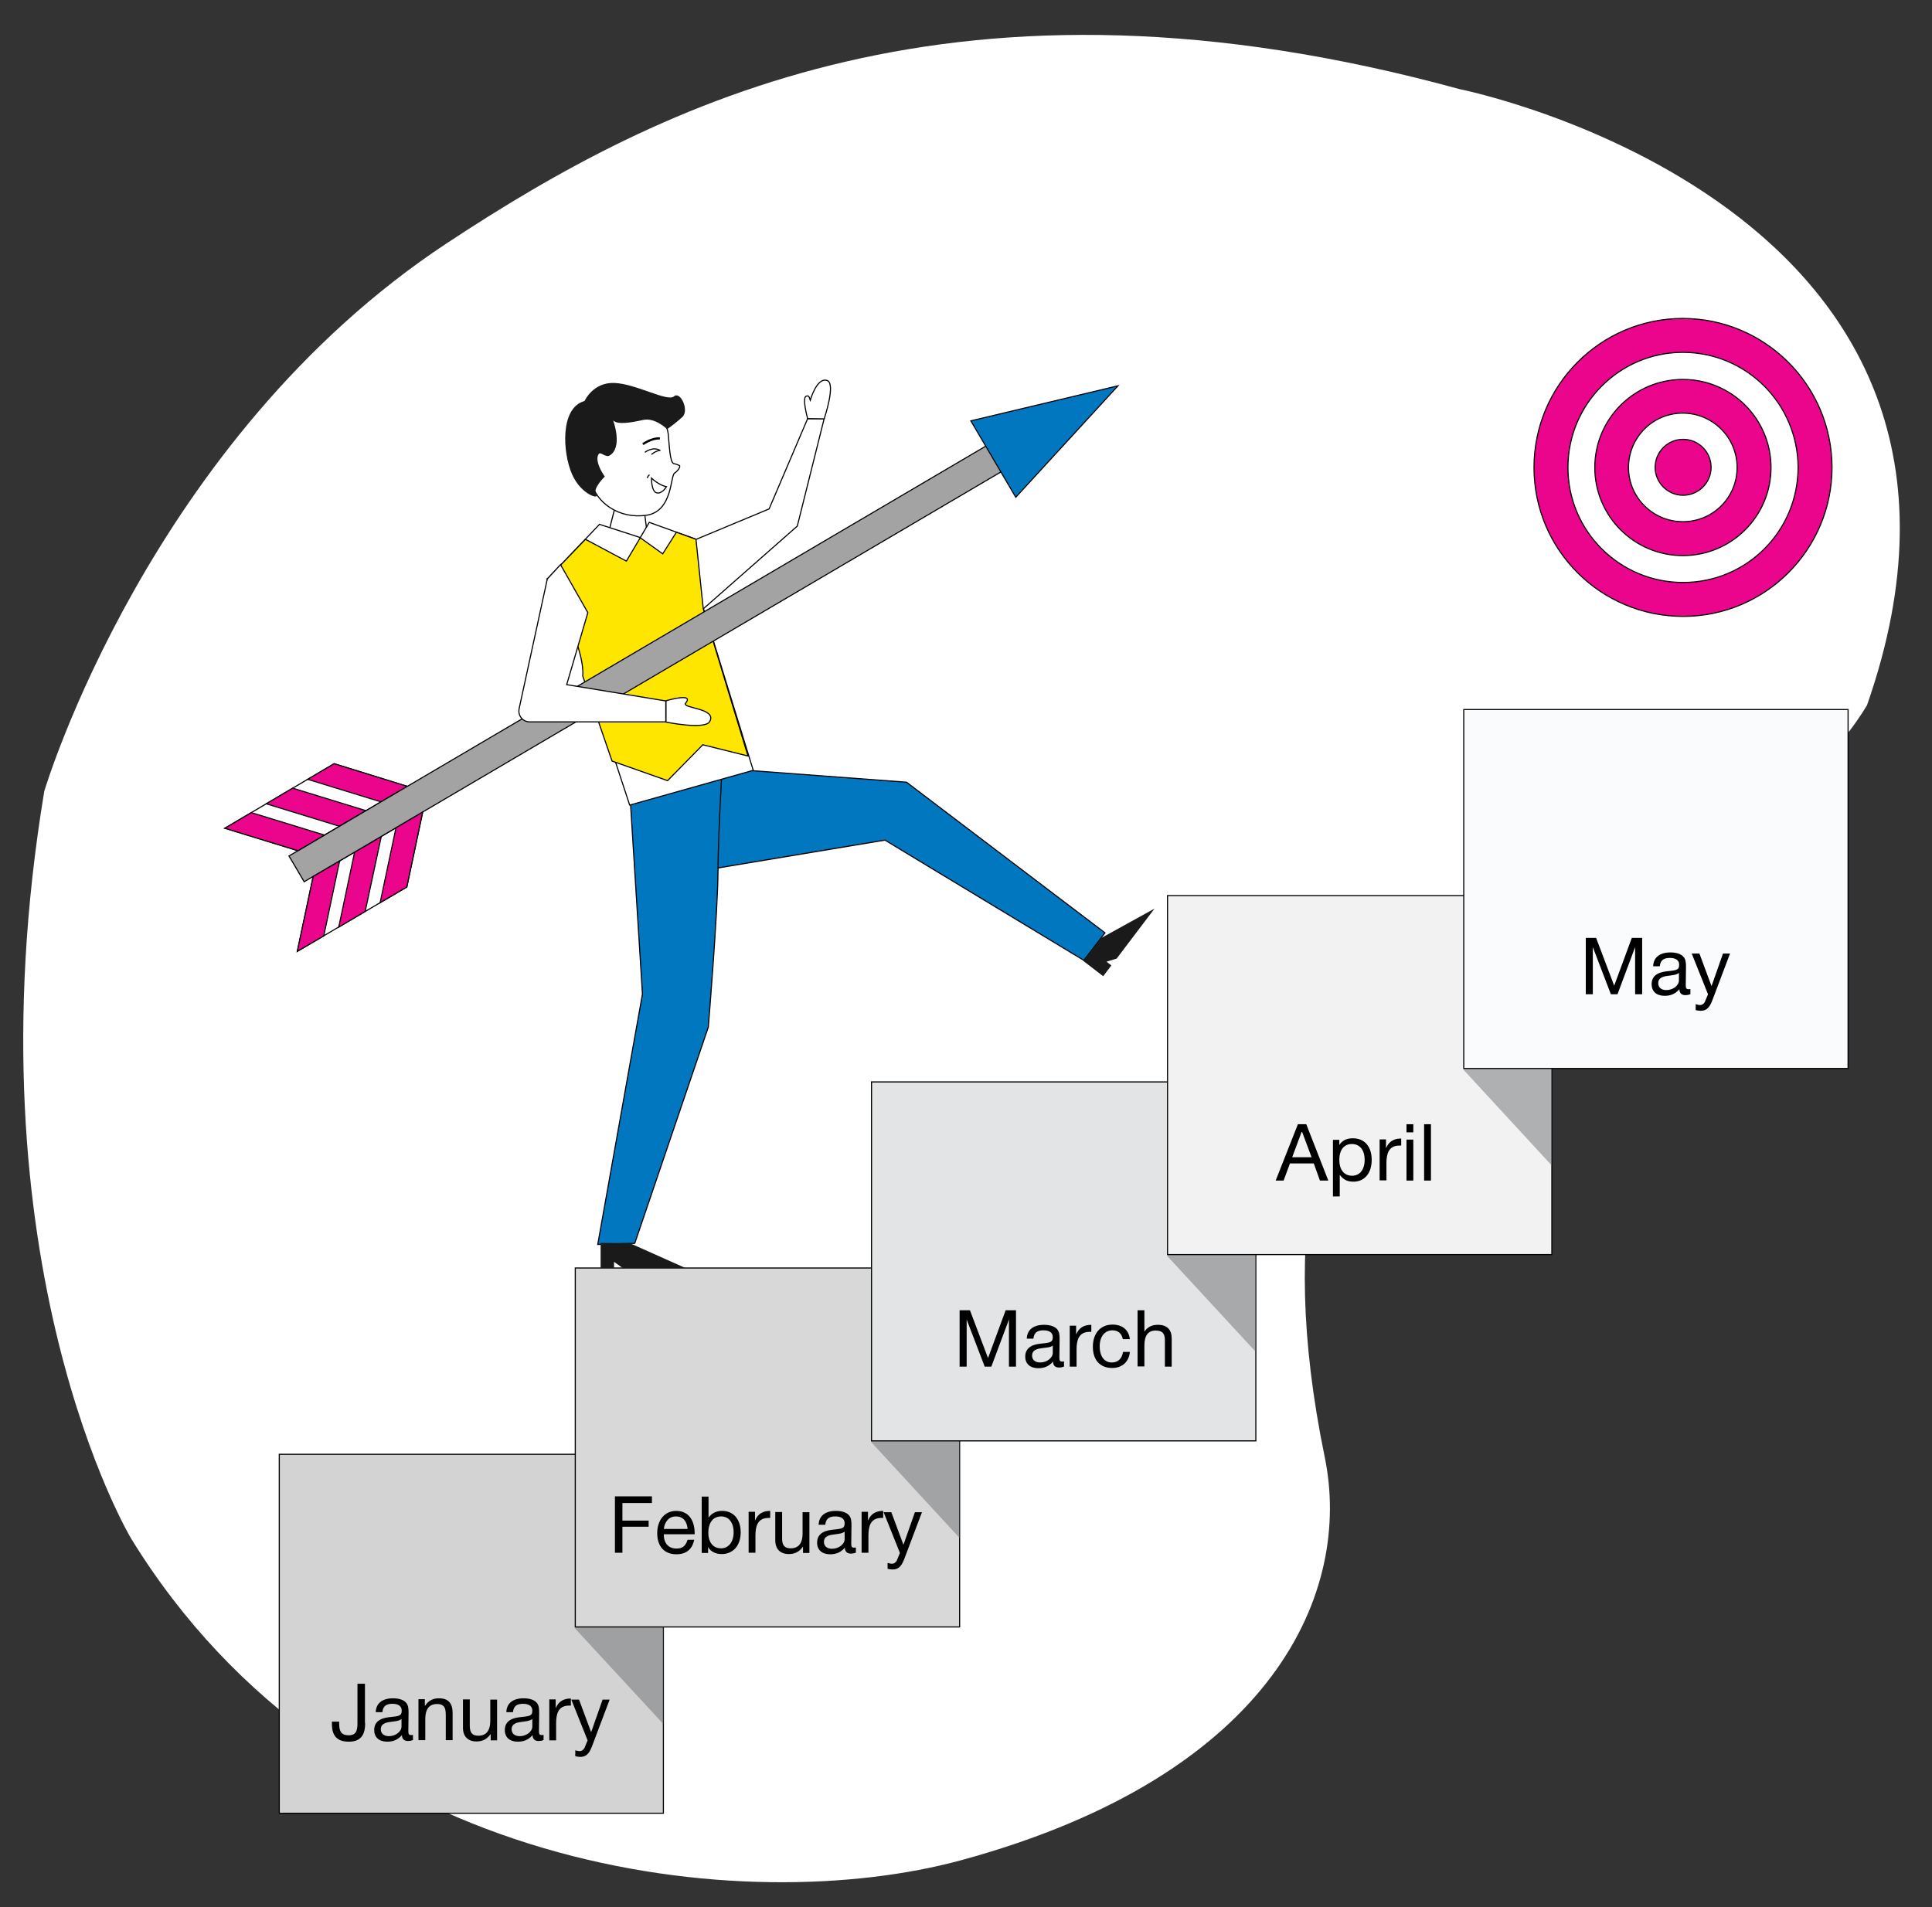 <svg version="1.1" id="Layer_1" xmlns="http://www.w3.org/2000/svg" x="0" y="0" viewBox="0 0 877.2 866" xml:space="preserve"><rect x="0" y="0" width="877.2" height="866" fill="#333333" stroke="none"/><style>.st2{opacity:.5;fill:#6d6e71;enable-background:new}.st7,.st8,.st9{fill:#fff;stroke:#000;stroke-width:.5;stroke-miterlimit:10}.st8,.st9{fill:#eb058c}.st9{fill:#0077bf}.st12{fill:#1a1a1a}.st13{fill:none;stroke:#000;stroke-width:.5;stroke-miterlimit:10}.st16{enable-background:new}</style><path d="M601.5 661.8c12.4 60.3-22 143.9-165 182.9-97.5 26.6-282.7 7.5-377-146.1 0 0-74.9-124.9-39.4-339.3 0 0 47.5-159.7 183-249 97.1-64 232-132.2 459.7-69.8 0 0 264.3 52.7 184.9 279.7 0 0-44.3 79.4-154.3 93.9 0 0-136.9 29.2-91.9 247.7z" fill="#fff" id="Layer_7"/><path fill="#d3d3d3" stroke="#000" stroke-width=".5" stroke-miterlimit="10" d="M126.8 660.4h174.4v163H126.8z"/><path class="st2" d="M301.2 782.9l-40-43.3v-79.1h40z"/><path fill="#d8d8d8" stroke="#000" stroke-width=".5" stroke-miterlimit="10" d="M261.2 575.8h174.5v163H261.2z"/><path class="st2" d="M435.7 698.4l-40-43.4v-79.1h40z"/><path fill="#e3e4e5" stroke="#000" stroke-width=".5" stroke-miterlimit="10" d="M395.7 491.3h174.5v163H395.7z"/><path class="st2" d="M570.1 613.8l-40-43.3v-79.1h40z"/><path fill="#f2f2f2" stroke="#000" stroke-width=".5" stroke-miterlimit="10" d="M530.1 406.7h174.5v163H530.1z"/><path class="st2" d="M704.6 529.3l-40-43.4v-79.1h40z"/><path fill="#fafbfc" stroke="#000" stroke-width=".5" stroke-miterlimit="10" d="M664.6 322.2h174.5v163H664.6z"/><path class="st7" d="M764.1 153.1c-32.7 0-59.1 26.5-59.1 59.2s26.5 59.1 59.2 59.1 59.1-26.5 59.1-59.2-26.5-59.1-59.2-59.1z"/><path class="st8" d="M764.2 199.5c-7 0-12.7 5.7-12.7 12.7 0 7 5.7 12.7 12.7 12.7 7 0 12.7-5.7 12.7-12.7 0-7-5.7-12.7-12.7-12.7z"/><path class="st8" d="M764.1 172.3c-22.1 0-40 17.9-40 40s17.9 40 40 40 40-17.9 40-40-17.9-40-40-40zm0 64.6c-13.6 0-24.7-11-24.7-24.6 0-13.6 11-24.7 24.6-24.7s24.7 11 24.7 24.6c.1 13.6-10.9 24.7-24.6 24.7z"/><path class="st8" d="M764.1 144.6c-37.3 0-67.6 30.3-67.6 67.7s30.3 67.6 67.7 67.6c37.3 0 67.6-30.3 67.6-67.7-.1-37.3-30.4-67.5-67.7-67.6zm.1 119.9c-28.9 0-52.3-23.4-52.3-52.2s23.4-52.3 52.2-52.3c28.8 0 52.2 23.4 52.3 52.2 0 28.9-23.3 52.3-52.2 52.3z"/><path class="st7" d="M276 243.1l3.5-13.7s10.1 4.8 13.1 3.1l2.3 18.1c-.1.1-16.6-1.7-18.9-7.5z"/><path class="st9" d="M311.2 347.7l100.4 7.5 90.1 68.4-9.6 12.5-90.3-54.6-85.2 14.2z"/><path class="st9" d="M328.1 344.8s-2 32.4-2.1 50.7c-.1 19-4.4 70.9-4.4 70.9l-33.4 98.2-16.8.5 20.3-113.7-6.3-100.4 42.7-6.2z"/><path class="st7" d="M251.8 259.5l20.4-21.4 18.5 6 4.1-6.9 21.3 7.7 33.1-13.8 17.5-41h7.5L362 238.9l-42.6 37.5 22.6 73.4-56.1 15.8-20.4-62"/><path d="M248.5 262.9s17.2 29.8 16.1 44.1l13.3 38.6 25.2 8.9 16-16.3 20.5 5.1-20.3-66.9-3.3-31.5-8.9-3.2-6.2 9.8-10.2-7.3-6.3 10.6-18.6-9.9-17.3 18z" fill="#ffe600" stroke="#000" stroke-width=".5" stroke-miterlimit="10"/><path class="st7" d="M151.7 346.8l33.2 10.3-49.6 29.2-33.2-10.2z"/><path class="st8" d="M139.7 353.9l33.2 10.2 12.1-7-33.3-10.3zM120.9 365l33.2 10.2 12-7.1-33.2-10.2z"/><path class="st7" d="M184.7 402.8l7.2-34-49.7 29.2-7.2 34z"/><path class="st8" d="M153.8 421l7.2-34 12.1-7.1-7.3 34z"/><path fill="#a3a3a3" stroke="#000" stroke-width=".5" stroke-miterlimit="10" d="M465 200.2l-3.5-5.8-330.3 194.3 3.5 5.9 3.4 5.8 330.3-194.3z"/><path class="st8" d="M102.1 376.1l33.2 10.2 12-7.1-33.2-10.2zM172.6 409.9l7.2-34 12.1-7.1-7.2 34zM135 432l7.2-34 12-7-7.2 34z"/><path class="st9" d="M507.6 175.2l-46.4 50.6-20.4-34.7z"/><path class="st7" d="M302.4 327.9s17.6 3.6 19.8-.2c3.6-6.2-12.9-6-10.9-8.4 2.7-3.2-1.6-3.1-8.9-1.1v9.7zM248.5 262.9l-12.8 58.9c-.6 2.7 1.1 5.4 3.8 5.9.3.1.7.1 1 .1h61.8v-9.5l-45-7.4 9.6-32.7-12.4-21.8-6 6.5zM295.1 185.2c3.6.4 7.8 7.2 8.3 11.9s.7 12.9 2.5 13.4c.9.2 1.8.5 2.6.9.6.7-1 2.7-2.2 3.4-2 1.2-.8 17.5-12.9 19.2s-22.7-5.4-25.1-15.5-6.5-37.3 26.8-33.3z"/><path class="st12" d="M265.4 182.1s3.8-8.6 13.6-8.2 24.1 8.7 27 6.1 7.1 6.4 3.8 9.4c-2.2 2-4.5 3.8-6.9 5.5 0 0-5.4-5.4-10.9-4.2s-11.6 2.3-13.6.2c0 0 4.6 12.4-1.7 16-1.6.9-4-1.7-4.7-.9-2.1 2.4.7 7.8 2.6 10.4 0 0-5.8 5.6-3.9 8.1s-6.8.4-11-9.2-5.6-30.1 5.7-33.2z"/><path class="st13" d="M302.6 221c-3.6-.7-6.8-3.9-6.8-3.9s-.1 6 2.3 6.7 4.5-2.8 4.5-2.8zM293.9 217.1c.1-.6.5-1.1 1-1.5"/><path d="M291.9 201.7s4-2.9 7.7-2.6" fill="none" stroke="#000" stroke-miterlimit="10"/><path class="st12" d="M491.9 436.4l9 6.9 3.7-4.9-2.2-1.7 4.6-1.4 17.2-22.7-24.3 13.4zM272.7 564.4v11.4h6.1V573l3.9 2.8h28.5l-25.3-11.3z"/><path d="M292.8 205.4s3.6-2.8 6.9-.9c-1.5.2-2.8.9-3.9 1.9" fill="none" stroke="#000" stroke-width=".5" stroke-linejoin="round"/><path class="st7" d="M366.7 190.1s-2.7-9.7-.6-10.2c.9-.3 1.2-.1 1.8 1.8 0 0 3-10.6 7.7-8.9 4 1.5-1.4 17.4-1.4 17.4l-7.5-.1z"/><g class="st16"><path d="M165.8 782.4c0 4.8-1.5 8.5-7.4 8.5-5.5 0-7.7-2.8-7.7-8.1v-1h3.3v.9c0 3 .6 5.3 4.3 5.3 3.9 0 4-2.9 4-6v-17.4h3.4v17.8zM187.3 790.2c-.6.3-1.4.4-2.1.4-1.7 0-2.7-1-2.7-2.7-1.8 2.1-3.9 3-6.7 3-3.7 0-5.9-2-5.9-5.3s2.2-5.3 6.6-5.8c4.4-.5 5.9-.4 5.9-3 0-2-1.5-3.1-4.2-3.1-2.8 0-4.3 1-4.6 3.8h-3c.1-4 3-6.3 7.8-6.3 2.5 0 4.6.6 5.8 1.8 1.3 1.3 1.3 3.2 1.3 4.8 0 2.8-.1 5.5-.1 8.3 0 1.4.3 1.8 1.3 1.8.3 0 .4 0 .8-.1v2.4zm-9.1-8.4c-2.2.3-5.3.5-5.3 3.5 0 1.9 1.4 3.1 3.7 3.1 2.9 0 5.7-2 5.7-4.4v-3.4c-1.1.9-2.7 1-4.1 1.2zM193 774.6c1.5-2.3 3.5-3.4 6.3-3.4 4.5 0 6.2 2.5 6.2 6.7v12.3h-3.1v-10.9c0-3-.1-5.5-4-5.5-4 0-5.3 3-5.3 6.7v9.7H190v-18.6h2.9v3zM225.6 790.3h-2.8v-2.9c-1.6 2.3-3.7 3.4-6.4 3.4-3.9 0-6.2-2.2-6.2-6.3v-12.8h3.1v12c0 2.7.8 4.5 3.9 4.5 4 0 5.4-2.9 5.4-6.7v-9.7h3.1v18.5zM246.6 790.2c-.6.3-1.4.4-2.1.4-1.7 0-2.7-1-2.7-2.7-1.8 2.1-3.9 3-6.7 3-3.7 0-5.9-2-5.9-5.3s2.2-5.3 6.6-5.8c4.4-.5 5.9-.4 5.9-3 0-2-1.5-3.1-4.2-3.1-2.8 0-4.3 1-4.6 3.8h-3c.1-4 3-6.3 7.8-6.3 2.5 0 4.6.6 5.8 1.8 1.3 1.3 1.3 3.2 1.3 4.8 0 2.8-.1 5.5-.1 8.3 0 1.4.3 1.8 1.3 1.8.3 0 .4 0 .8-.1v2.4zm-9-8.4c-2.2.3-5.3.5-5.3 3.5 0 1.9 1.4 3.1 3.7 3.1 2.9 0 5.7-2 5.7-4.4v-3.4c-1.2.9-2.7 1-4.1 1.2zM259.2 774.5h-.8c-5 0-5.9 3.9-5.9 8v7.8h-3.1v-18.6h2.9v4c1.3-3.1 3.6-4.4 6.9-4.4v3.2zM268.9 792.7c-1 2.6-2.1 5.1-5.4 5.1-.8 0-1.5-.1-2.3-.3v-2.7c1 .3 1.4.4 2 .4 1 0 1.8-.7 2.2-1.5l1.4-3.4-7.4-18.5h3.5l5.5 14.8 5.2-14.8h3.2l-7.9 20.9z"/></g><g class="st16"><path d="M440.4 595l8.2 21.7 8-21.7h4.7v25.6h-3.2v-21.4l-8 21.4h-3l-8.2-21.4v21.4h-3.2V595h4.7zM482.9 620.6c-.6.3-1.4.4-2.1.4-1.7 0-2.7-1-2.7-2.7-1.8 2.1-3.9 3-6.7 3-3.7 0-5.9-2-5.9-5.3s2.2-5.3 6.6-5.8c4.4-.5 5.9-.4 5.9-3 0-2-1.5-3.1-4.2-3.1-2.8 0-4.3 1-4.6 3.8h-3c.1-4 3-6.3 7.8-6.3 2.5 0 4.6.6 5.8 1.8 1.3 1.3 1.3 3.2 1.3 4.8 0 2.8-.1 5.5-.1 8.3 0 1.4.3 1.8 1.3 1.8.3 0 .4 0 .8-.1v2.4zm-9-8.5c-2.2.3-5.3.5-5.3 3.5 0 1.9 1.4 3.1 3.7 3.1 2.9 0 5.7-2 5.7-4.4V611c-1.1.9-2.7.9-4.1 1.1z"/></g><path d="M495.5 604.8h-.8c-5 0-5.9 3.9-5.9 8v7.8h-3.1V602h2.9v4c1.3-3.1 3.6-4.4 6.9-4.4v3.2z"/><g class="st16"><path d="M505 621.2c-5.8 0-8.8-3.9-8.8-9.6 0-6.2 3.5-10.1 8.9-10.1 4.5 0 7.4 2.4 7.9 6.6h-3.2c-.5-2.6-2.2-4-4.7-4-3.5 0-5.8 2.8-5.8 7.3s2.1 7.3 5.5 7.3c2.8 0 4.6-1.7 5.1-4.8h3.1c-.4 4.4-3.4 7.3-8 7.3zM519.6 604.7c1.4-2.1 3.4-3.1 6.1-3.1 4.4 0 6.3 2.4 6.3 6.3v12.7h-3.1v-12c0-2.6-.8-4.4-4.1-4.4-3.9 0-5.2 2.7-5.2 6.9v9.4h-3.1V595h3.1v9.7z"/></g><g class="st16"><path d="M603.1 536.1h-3.8l-2.8-7.8h-10.8l-2.9 7.8h-3.6l10.1-25.6h3.8l10 25.6zm-12-22.4l-4.4 11.8h8.8l-4.4-11.8zM608 520.1c1.4-2.3 3.5-3.2 6.3-3.2 5.2 0 8.5 3.7 8.5 9.8 0 6-3.2 9.9-8.3 9.9-2.7 0-4.6-.9-6.2-3.1v9.8h-3.1v-25.7h2.9v2.5zm.1 6.6c0 4.5 2.2 7.2 5.8 7.2 3.5 0 5.7-2.8 5.7-7.2 0-4.5-2.2-7.2-5.8-7.2-3.6 0-5.7 2.7-5.7 7.2zM636.2 520.2h-.8c-5 0-5.9 3.9-5.9 8v7.8h-3.1v-18.6h2.9v4c1.3-3.1 3.6-4.4 6.9-4.4v3.2zM641.7 514.2h-3.1v-3.7h3.1v3.7zm0 21.9h-3.1v-18.6h3.1v18.6zM649.7 536.1h-3.1v-25.6h3.1v25.6z"/></g><g class="st16"><path d="M724.7 425.9l8.2 21.7 8-21.7h4.7v25.6h-3.2v-21.4l-8 21.4h-3l-8.2-21.4v21.4H720v-25.6h4.7zM767.3 451.5c-.6.3-1.4.4-2.1.4-1.7 0-2.7-1-2.7-2.7-1.8 2.1-3.9 3-6.7 3-3.7 0-5.9-2-5.9-5.3s2.2-5.3 6.6-5.8c4.4-.5 5.9-.4 5.9-3 0-2-1.5-3.1-4.2-3.1-2.8 0-4.3 1-4.6 3.8h-3c.1-4 3-6.3 7.8-6.3 2.5 0 4.6.6 5.8 1.8 1.3 1.3 1.3 3.2 1.3 4.8 0 2.8-.1 5.5-.1 8.3 0 1.4.3 1.8 1.3 1.8.3 0 .4 0 .8-.1v2.4zm-9.1-8.5c-2.2.3-5.3.5-5.3 3.5 0 1.9 1.4 3.1 3.7 3.1 2.9 0 5.7-2 5.7-4.4v-3.4c-1.1.9-2.7 1-4.1 1.2zM777.6 453.9c-1 2.6-2.1 5.1-5.4 5.1-.8 0-1.5-.1-2.3-.3V456c1 .3 1.4.4 2 .4 1 0 1.8-.7 2.2-1.5l1.4-3.4-7.4-18.5h3.5l5.5 14.8 5.2-14.8h3.2l-7.9 20.9z"/></g><g class="st16"><path d="M296.1 682.5h-13.5v8h11.9v2.8h-11.9v11.8h-3.4v-25.6H296v3zM307.1 705.8c-5.5 0-8.7-3.6-8.7-9.6s3.5-10.1 8.6-10.1c6.1 0 8.4 4.9 8.4 10.2v.4h-14v.2c0 4 2.2 6.3 5.8 6.3 2.7 0 4.1-1.2 5-4h3c-.9 4.4-3.7 6.6-8.1 6.6zm-.2-17.2c-3 0-5.1 2.2-5.5 5.7h10.8c-.3-3.6-2.2-5.7-5.3-5.7zM321.7 689.2c1.4-2.1 3.6-3.1 6.2-3.1 5.1 0 8.4 3.8 8.4 9.7 0 6-3.4 9.9-8.6 9.9-2.6 0-4.9-.9-6.2-3.2v2.7h-2.9v-25.6h3.1v9.6zm-.1 6.8c0 4.4 2.2 7.1 5.8 7.1 3.4 0 5.7-2.9 5.7-7.3s-2.2-7.2-5.7-7.2c-4.3.1-5.8 3.7-5.8 7.4zM349.7 689.3h-.8c-5 0-5.9 3.9-5.9 8v7.8h-3.1v-18.6h2.9v4c1.3-3.1 3.6-4.4 6.9-4.4v3.2zM367.4 705.2h-2.8v-2.9c-1.6 2.3-3.7 3.4-6.4 3.4-3.9 0-6.2-2.2-6.2-6.3v-12.8h3.1v12c0 2.7.8 4.5 3.9 4.5 4 0 5.4-2.9 5.4-6.7v-9.7h3.1v18.5zM388.4 705.1c-.6.3-1.4.4-2.1.4-1.7 0-2.7-1-2.7-2.7-1.8 2.1-3.9 3-6.7 3-3.7 0-5.9-2-5.9-5.3s2.2-5.3 6.6-5.8c4.4-.5 5.9-.4 5.9-3 0-2-1.5-3.1-4.2-3.1-2.8 0-4.3 1-4.6 3.8h-3c.1-4 3-6.3 7.8-6.3 2.5 0 4.6.6 5.8 1.8 1.3 1.3 1.3 3.2 1.3 4.8 0 2.8-.1 5.5-.1 8.3 0 1.4.3 1.8 1.3 1.8.3 0 .4 0 .8-.1v2.4zm-9-8.4c-2.2.3-5.3.5-5.3 3.5 0 1.9 1.4 3.1 3.7 3.1 2.9 0 5.7-2 5.7-4.4v-3.4c-1.1.9-2.7 1-4.1 1.2zM401 689.3h-.8c-5 0-5.9 3.9-5.9 8v7.8h-3.1v-18.6h2.9v4c1.3-3.1 3.6-4.4 6.9-4.4v3.2zM410.7 707.6c-1 2.6-2.1 5.1-5.4 5.1-.8 0-1.5-.1-2.3-.3v-2.7c1 .3 1.4.4 2 .4 1 0 1.8-.7 2.2-1.5l1.4-3.4-7.4-18.5h3.5l5.5 14.8 5.2-14.8h3.2l-7.9 20.9z"/></g></svg>